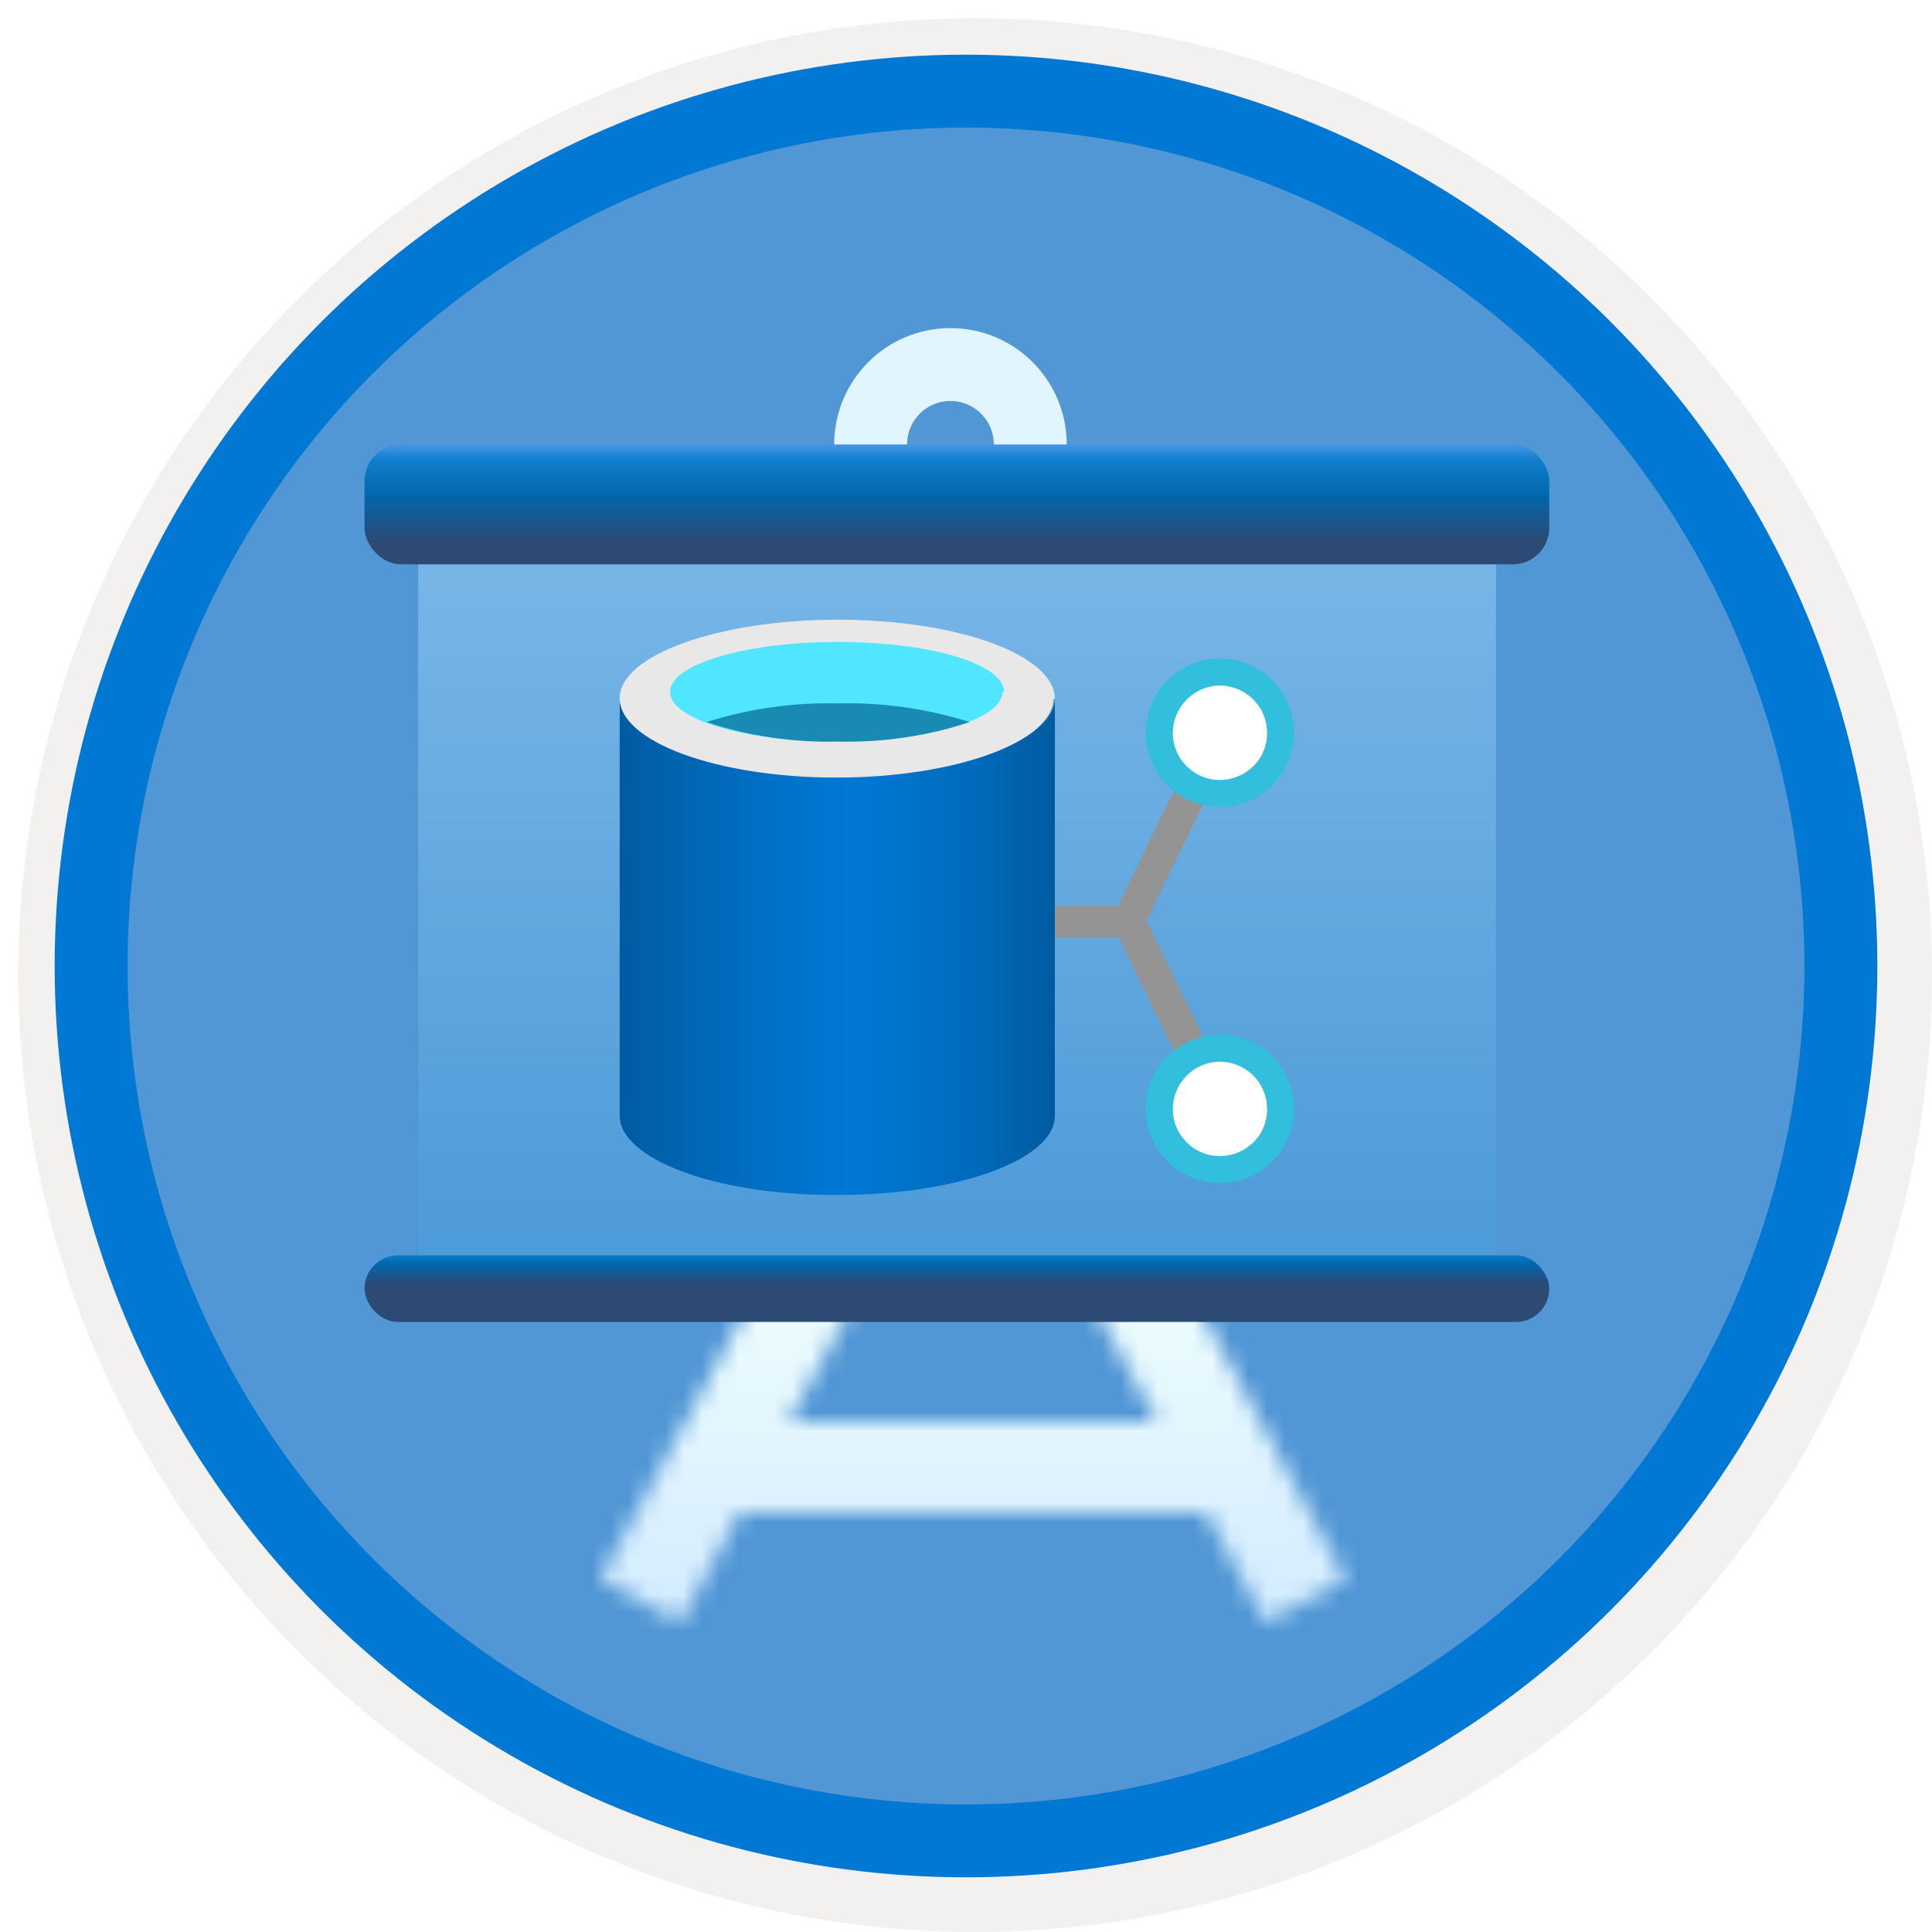 <svg width="106" height="106" viewBox="0 0 106 106" fill="none" xmlns="http://www.w3.org/2000/svg">
<g filter="url(#filter0_d)">
<circle cx="53" cy="53" r="49" fill="#5197D5"/>
<circle cx="53" cy="53" r="50.75" stroke="#F2F1F0" stroke-width="3.5"/>
</g>
<circle cx="53" cy="53" r="48" stroke="#0078D4" stroke-width="4"/>
<g filter="url(#filter1_d)">
<ellipse cx="52.147" cy="22.386" rx="4.38" ry="4.386" stroke="url(#paint0_linear)" stroke-width="4"/>
<mask id="path-5-inside-1" fill="white">
<path fill-rule="evenodd" clip-rule="evenodd" d="M40.575 81.024L37.329 87.023L32.932 84.644L42.423 67.102L46.82 69.481L43.28 76.024H63.484L59.944 69.481L64.342 67.102L73.833 84.644L69.435 87.023L66.19 81.024H40.575Z"/>
</mask>
<path d="M37.329 87.023L35.426 90.541L38.944 92.445L40.847 88.927L37.329 87.023ZM40.575 81.024V77.024H38.191L37.057 79.121L40.575 81.024ZM32.932 84.644L29.413 82.741L27.51 86.259L31.028 88.162L32.932 84.644ZM42.423 67.102L44.326 63.583L40.808 61.68L38.904 65.198L42.423 67.102ZM46.82 69.481L50.338 71.384L52.242 67.866L48.724 65.963L46.82 69.481ZM43.28 76.024L39.762 74.121L36.568 80.024H43.28V76.024ZM63.484 76.024V80.024H70.197L67.003 74.121L63.484 76.024ZM59.944 69.481L58.041 65.963L54.523 67.866L56.426 71.384L59.944 69.481ZM64.342 67.102L67.86 65.198L65.957 61.68L62.439 63.583L64.342 67.102ZM73.833 84.644L75.736 88.162L79.254 86.259L77.351 82.741L73.833 84.644ZM69.435 87.023L65.917 88.927L67.82 92.445L71.339 90.541L69.435 87.023ZM66.19 81.024L69.708 79.121L68.573 77.024H66.19V81.024ZM40.847 88.927L44.093 82.928L37.057 79.121L33.811 85.12L40.847 88.927ZM31.028 88.162L35.426 90.541L39.233 83.505L34.835 81.126L31.028 88.162ZM38.904 65.198L29.413 82.741L36.45 86.547L45.941 69.005L38.904 65.198ZM48.724 65.963L44.326 63.583L40.519 70.62L44.917 72.999L48.724 65.963ZM46.798 77.928L50.338 71.384L43.302 67.577L39.762 74.121L46.798 77.928ZM43.28 80.024H63.484V72.024H43.28V80.024ZM67.003 74.121L63.462 67.577L56.426 71.384L59.966 77.928L67.003 74.121ZM61.848 72.999L66.245 70.62L62.439 63.583L58.041 65.963L61.848 72.999ZM60.824 69.005L70.315 86.547L77.351 82.741L67.86 65.198L60.824 69.005ZM71.93 81.126L67.532 83.505L71.339 90.541L75.736 88.162L71.93 81.126ZM72.953 85.12L69.708 79.121L62.672 82.928L65.917 88.927L72.953 85.12ZM66.19 77.024H40.575V85.024H66.19V77.024Z" fill="url(#paint1_linear)" mask="url(#path-5-inside-1)"/>
<rect x="22.944" y="28.232" width="59.136" height="39.471" fill="url(#paint2_linear)"/>
<rect x="20" y="22.385" width="65" height="6.578" rx="2" fill="url(#paint3_linear)"/>
<rect x="20" y="66.875" width="65" height="3.655" rx="1.827" fill="url(#paint4_linear)"/>
</g>
<g filter="url(#filter2_d)">
<path d="M67.734 38.594L66.146 37.81L61.336 47.692H57.222V49.433H61.379L66.146 59.227L67.734 58.443L62.903 48.519L67.734 38.594Z" fill="#949494"/>
<path d="M66.93 41.534C66.303 41.539 65.69 41.357 65.167 41.012C64.384 40.532 63.845 39.74 63.687 38.836C63.462 37.848 63.698 36.812 64.329 36.02C64.96 35.229 65.917 34.767 66.93 34.766C67.562 34.764 68.182 34.946 68.714 35.288C69.476 35.786 70.002 36.571 70.173 37.464C70.39 38.449 70.15 39.478 69.52 40.265C68.89 41.051 67.938 41.51 66.93 41.513V41.534Z" fill="white"/>
<path fill-rule="evenodd" clip-rule="evenodd" d="M62.9 37.632C63.185 35.626 64.903 34.135 66.93 34.135C67.701 34.133 68.456 34.352 69.106 34.766C70.819 35.85 71.472 38.029 70.64 39.877C69.807 41.724 67.742 42.678 65.796 42.114C63.849 41.549 62.614 39.639 62.9 37.632ZM68.323 36.027C67.907 35.76 67.424 35.617 66.93 35.613C66.147 35.622 65.409 35.982 64.92 36.593C64.431 37.205 64.242 38.003 64.405 38.769C64.558 39.445 64.973 40.032 65.558 40.402C65.976 40.663 66.459 40.799 66.951 40.793C67.831 40.783 68.648 40.334 69.128 39.596C69.493 39.013 69.61 38.308 69.454 37.638C69.308 36.971 68.9 36.39 68.323 36.027Z" fill="#32BEDD"/>
<path d="M66.93 62.166C66.303 62.17 65.69 61.989 65.167 61.643C64.416 61.181 63.883 60.437 63.686 59.577C63.49 58.718 63.647 57.815 64.122 57.073C64.589 56.321 65.337 55.787 66.2 55.59C67.063 55.394 67.969 55.552 68.715 56.028C69.961 56.823 70.534 58.345 70.122 59.765C69.709 61.185 68.409 62.163 66.93 62.166Z" fill="white"/>
<path fill-rule="evenodd" clip-rule="evenodd" d="M62.9 58.265C63.185 56.258 64.903 54.767 66.93 54.768C67.701 54.765 68.456 54.984 69.106 55.399C70.819 56.483 71.472 58.662 70.64 60.51C69.807 62.357 67.742 63.311 65.796 62.746C63.849 62.182 62.614 60.271 62.9 58.265ZM68.323 56.661C67.907 56.395 67.424 56.251 66.93 56.248C66.147 56.257 65.409 56.617 64.92 57.228C64.431 57.839 64.242 58.638 64.405 59.404C64.558 60.079 64.973 60.666 65.558 61.036C65.976 61.297 66.459 61.434 66.951 61.428C67.831 61.418 68.648 60.968 69.128 60.231C69.493 59.647 69.61 58.942 69.454 58.272C69.308 57.605 68.9 57.025 68.323 56.661Z" fill="#32BEDD"/>
<path d="M45.971 40.622C39.441 40.622 34 38.685 34 36.312V59.209C34 61.581 39.245 63.562 45.731 63.562H45.971C52.5 63.562 57.876 61.647 57.876 59.209V36.312C57.789 38.685 52.5 40.622 45.971 40.622Z" fill="url(#paint5_linear)"/>
<path d="M57.789 36.309C57.789 38.682 52.457 40.662 45.884 40.662C39.311 40.662 34.001 38.682 34.001 36.309C34.001 33.937 39.442 32 45.971 32C52.5 32 57.876 33.915 57.876 36.353" fill="#E8E8E8"/>
<path d="M55.003 35.963C55.003 37.465 50.933 38.684 45.883 38.684C40.834 38.684 36.764 37.465 36.764 35.963C36.764 34.461 40.856 33.221 45.971 33.221C51.085 33.221 55.09 34.44 55.09 35.963" fill="#50E6FF"/>
<path d="M45.971 36.594C43.529 36.533 41.095 36.879 38.767 37.617C41.088 38.388 43.526 38.749 45.971 38.684C48.423 38.747 50.867 38.386 53.197 37.617C50.861 36.877 48.419 36.532 45.971 36.594Z" fill="#198AB3"/>
</g>
<defs>
<filter id="filter0_d" x="0.5" y="0.5" width="105.5" height="105.5" filterUnits="userSpaceOnUse" color-interpolation-filters="sRGB">
<feFlood flood-opacity="0" result="BackgroundImageFix"/>
<feColorMatrix in="SourceAlpha" type="matrix" values="0 0 0 0 0 0 0 0 0 0 0 0 0 0 0 0 0 0 127 0"/>
<feOffset dx="0.5" dy="0.5"/>
<feColorMatrix type="matrix" values="0 0 0 0 0.824 0 0 0 0 0.831 0 0 0 0 0.835 0 0 0 1 0"/>
<feBlend mode="normal" in2="BackgroundImageFix" result="effect1_dropShadow"/>
<feBlend mode="normal" in="SourceGraphic" in2="effect1_dropShadow" result="shape"/>
</filter>
<filter id="filter1_d" x="16" y="14" width="73" height="79.023" filterUnits="userSpaceOnUse" color-interpolation-filters="sRGB">
<feFlood flood-opacity="0" result="BackgroundImageFix"/>
<feColorMatrix in="SourceAlpha" type="matrix" values="0 0 0 0 0 0 0 0 0 0 0 0 0 0 0 0 0 0 127 0"/>
<feOffset dy="2"/>
<feGaussianBlur stdDeviation="2"/>
<feColorMatrix type="matrix" values="0 0 0 0 0 0 0 0 0 0 0 0 0 0 0 0 0 0 0.1 0"/>
<feBlend mode="normal" in2="BackgroundImageFix" result="effect1_dropShadow"/>
<feBlend mode="normal" in="SourceGraphic" in2="effect1_dropShadow" result="shape"/>
</filter>
<filter id="filter2_d" x="30" y="30" width="45" height="39.562" filterUnits="userSpaceOnUse" color-interpolation-filters="sRGB">
<feFlood flood-opacity="0" result="BackgroundImageFix"/>
<feColorMatrix in="SourceAlpha" type="matrix" values="0 0 0 0 0 0 0 0 0 0 0 0 0 0 0 0 0 0 127 0"/>
<feOffset dy="2"/>
<feGaussianBlur stdDeviation="2"/>
<feColorMatrix type="matrix" values="0 0 0 0 0 0 0 0 0 0 0 0 0 0 0 0 0 0 0.15 0"/>
<feBlend mode="normal" in2="BackgroundImageFix" result="effect1_dropShadow"/>
<feBlend mode="normal" in="SourceGraphic" in2="effect1_dropShadow" result="shape"/>
</filter>
<linearGradient id="paint0_linear" x1="56.653" y1="26.558" x2="56.653" y2="17.534" gradientUnits="userSpaceOnUse">
<stop stop-color="#E0F5FF"/>
</linearGradient>
<linearGradient id="paint1_linear" x1="73.833" y1="87.023" x2="73.833" y2="67.102" gradientUnits="userSpaceOnUse">
<stop stop-color="#D2EBFF"/>
<stop offset="1" stop-color="#F0FFFD"/>
</linearGradient>
<linearGradient id="paint2_linear" x1="82.08" y1="67.703" x2="82.08" y2="28.232" gradientUnits="userSpaceOnUse">
<stop stop-color="#4C9AD8"/>
<stop offset="1" stop-color="#78B6E7"/>
</linearGradient>
<linearGradient id="paint3_linear" x1="85.936" y1="28.803" x2="85.936" y2="22.035" gradientUnits="userSpaceOnUse">
<stop stop-color="#2C4A74"/>
<stop offset="0.16" stop-color="#2C4A74"/>
<stop offset="0.53" stop-color="#0266AB"/>
<stop offset="0.82" stop-color="#0F7FCD"/>
<stop offset="1" stop-color="#5EA0EF"/>
</linearGradient>
<linearGradient id="paint4_linear" x1="85.936" y1="70.441" x2="85.936" y2="66.681" gradientUnits="userSpaceOnUse">
<stop stop-color="#2C4A74"/>
<stop offset="0.16" stop-color="#2C4A74"/>
<stop offset="0.53" stop-color="#2C4A74"/>
<stop offset="0.82" stop-color="#0266AB"/>
<stop offset="1" stop-color="#0A85DA"/>
</linearGradient>
<linearGradient id="paint5_linear" x1="34" y1="63.49" x2="57.789" y2="63.49" gradientUnits="userSpaceOnUse">
<stop stop-color="#005BA1"/>
<stop offset="0.07" stop-color="#0060A9"/>
<stop offset="0.36" stop-color="#0071C8"/>
<stop offset="0.52" stop-color="#0078D4"/>
<stop offset="0.64" stop-color="#0074CD"/>
<stop offset="0.82" stop-color="#006ABB"/>
<stop offset="1" stop-color="#005BA1"/>
</linearGradient>
</defs>
</svg>
